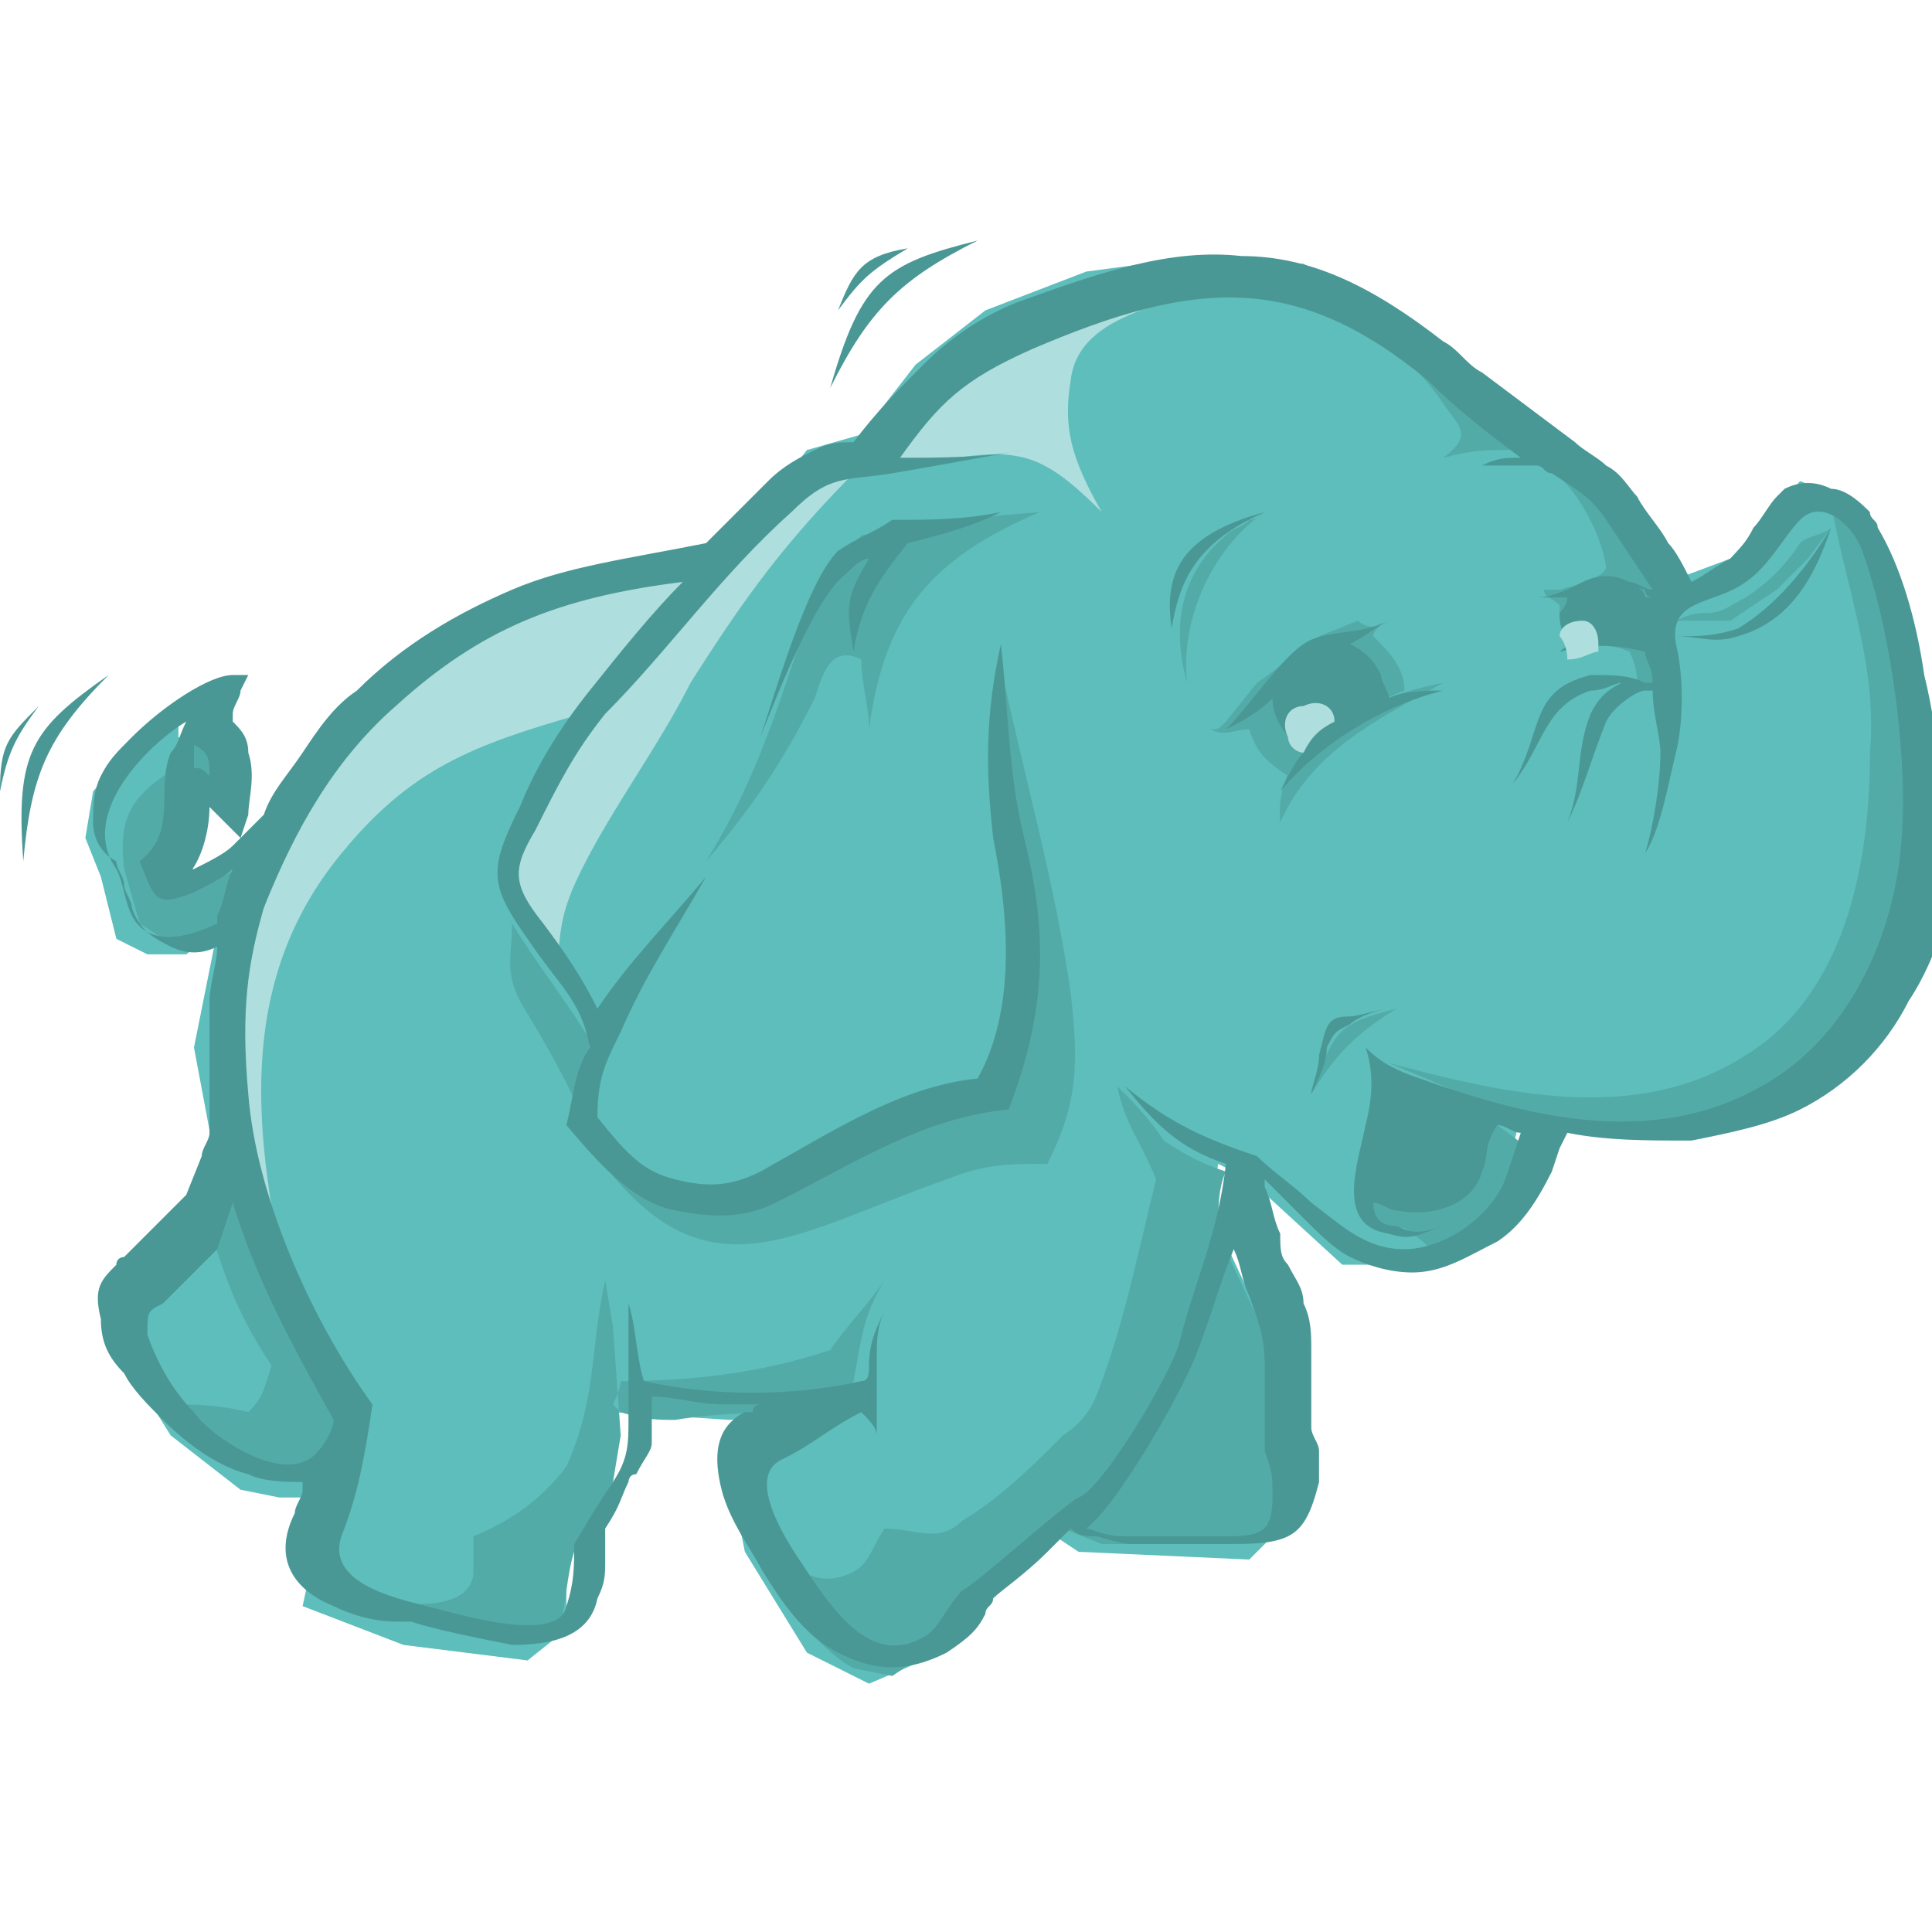 <?xml version="1.0" encoding="utf-8"?>
<!-- Generator: Adobe Illustrator 19.0.1, SVG Export Plug-In . SVG Version: 6.00 Build 0)  -->
<svg version="1.1" id="圖層_1" xmlns="http://www.w3.org/2000/svg" xmlns:xlink="http://www.w3.org/1999/xlink" x="0px" y="0px"
	 viewBox="2189.5 407.9 24.9 24.9" style="enable-background:new 2189.5 407.9 24.9 24.9;" xml:space="preserve">
<style type="text/css">
	.st0{fill:#5DBEBB;}
	.st1{fill:#AEDEDD;}
	.st2{fill:#53ABA8;}
	.st3{fill:#4A9895;}
</style>
<g>
	<path class="st0" d="M2198.7,415.2l-1.7,0.3l-1.5,0.7l-1.3,0.8l-1.2,1.5l-0.7,0.7l-0.7,0.2l-0.2-0.4l0.3-0.4l0.1-0.6l0.2,0l0.2,0.2
		l-0.1-0.6l-0.3-0.2l0-0.2l-0.6,0.3l-0.5,0.6l-0.1,0.6l0.2,0.5l0.2,0.8l0.4,0.2l0.5,0l0.4-0.3l-0.3,1.5l0.3,1.6l-0.3,0.8l-1,1.1
		l0.2,0.7l0.5,0.8l0.9,0.7l0.5,0.1l0.6,0l-0.3,1.4l1.3,0.5l1.6,0.2l0.5-0.4l0-1l0.6-1l0-0.8l1.5,0.1l1.3-0.1l-1.3,0.8l0.2,1l0.8,1.3
		l0.8,0.4l0.7-0.3l0.3-0.5l1.4-1.1l0.3,0.2l2.2,0.1l0.4-0.4l0-0.6l-0.1-0.3l-0.1-1.7l-0.7-1.5l0.1-0.6l0.4,0.2l1.2,1.1l0.6,0
		l0.7-0.3l0.7-0.5l0.3-1.1l1.9,0.1l1.2-0.5l1-0.9l0.7-1.3l0.2-1.5l-0.1-1.8l-0.4-1.6l-0.4-0.5l-0.5-0.2l-0.9,1l-0.8,0.3l-0.7-1.2
		l-0.7-0.7l-0.4-0.2l-1.6-1.3l-1.3-0.7l-1.3-0.1l-1.5,0.2l-1.3,0.5l-0.9,0.7l-0.7,0.9l-0.7,0.2L2198.7,415.2"/>
	<path class="st1" d="M2193.9,418.9c-1.4,1.7-1.1,3.7-0.7,5.6c-0.2-0.5-0.4-1.1-0.6-1.6l-0.2-1.5c0-0.5,0-1,0.1-1.5l0.6-1.4l0.9-1.3
		l1.4-1.2l1.5-0.6l1.8-0.2l-1.7,1.9C2195.6,417.5,2194.8,417.8,2193.9,418.9"/>
	<path class="st1" d="M2200.6,413.9c-1,1-1.5,1.7-2.2,2.8c-0.4,0.8-1,1.6-1.4,2.4c-0.2,0.4-0.3,0.7-0.3,1.2l-0.7-0.8
		c0.1-0.3,0.2-0.7,0.3-1l1.1-2l2.4-2.4C2200.1,414,2200.3,413.9,2200.6,413.9 M2205.5,411.5c-0.8,0.3-2.1,0.4-2.2,1.3
		c-0.1,0.6,0,1,0.4,1.7c-1-1-1.2-0.8-3.1-0.5l0.8-1.1l1.4-0.9l1.8-0.4L2205.5,411.5"/>
	<path class="st2" d="M2207.7,423.8c0.3,0.2,0.3,0.3,0.2,0.4c0.2-0.1,0.4-0.2,0.6-0.2l0.4-0.5l0.3-0.8l-0.4-0.3l-1.7,0.2
		c0,0.1-0.1,0.2-0.1,0.3c0,0.2,0,0.3,0,0.5c0.1,0.1,0.1,0.2,0.2,0.3c0.1,0,0.2,0.1,0.2,0.1C2207.5,423.7,2207.6,423.7,2207.7,423.8
		 M2207.5,420.9c-0.8,0.2-0.8,0.3-1.1,1.1C2206.7,421.5,2207,421.2,2207.5,420.9 M2213.1,414.7c-0.1,0.1-0.3,0.1-0.4,0.2
		c-0.2,0.3-0.4,0.5-0.7,0.7c-0.2,0.1-0.3,0.2-0.5,0.2c-0.1,0-0.2,0-0.4,0.1c0.1,0,0.1,0,0.2,0h0.5l0.6-0.4l0.4-0.4L2213.1,414.7
		 M2199.7,416.5c-0.3,0.9-0.6,1.7-1.1,2.5c0.6-0.7,1-1.3,1.4-2.1c0.1-0.3,0.2-0.7,0.6-0.5c0,0.3,0.1,0.6,0.1,0.9
		c0.2-1.5,0.8-2.2,2.2-2.8l-1.2,0.1l-1.1,0.2l-0.6,0.8L2199.7,416.5 M2202.4,416.5c0.3,1.4,0.7,2.8,0.9,4.2c0.1,0.9,0.1,1.4-0.3,2.2
		c-0.5,0-0.8,0-1.3,0.2c-2,0.7-3.1,1.6-4.5-0.3l1.3,0.6c0.3-0.1,0.6-0.1,0.9-0.2c0.5-0.3,1.1-0.6,1.6-0.9l1.3-0.2l0.4-1.7l-0.3-2.3
		c0-0.4,0-0.7,0-1.1C2202.4,416.8,2202.4,416.7,2202.4,416.5 M2205.9,425.3c-0.2,1.2,0.4,1.8,0.2,2.1c-0.1,0.1-0.2,0.2-0.3,0.3
		c-0.4,0.2-0.8,0-0.9,0.1h-1.2l-0.5-0.2l0.7-0.8c0.2-0.5,0.5-1,0.7-1.5l0.4-1.5h0.2L2205.9,425.3"/>
	<path class="st2" d="M2203.9,421.9c0.1,0.5,0.3,0.7,0.5,1.2c-0.2,0.8-0.4,1.8-0.7,2.6c-0.1,0.3-0.2,0.5-0.5,0.7
		c-0.4,0.4-0.8,0.8-1.3,1.1c-0.3,0.3-0.6,0.1-1,0.1c-0.2,0.3-0.2,0.5-0.5,0.6c-0.5,0.2-0.9-0.3-1.3-0.6c0.3,0.4,0.5,0.9,0.8,1.3
		c0.2,0.2,0.4,0.4,0.6,0.5l0.5,0.1l0.6-0.4c0.1-0.2,0.2-0.4,0.3-0.6c0.2-0.2,0.5-0.4,0.7-0.5c0.3-0.2,0.6-0.5,0.9-0.7l0.6-0.8
		l0.5-0.9c0.2-0.6,0.4-1.3,0.6-1.9c0-0.2,0-0.5,0.1-0.7c-0.3-0.1-0.5-0.2-0.8-0.4C2204.3,422.3,2204.1,422.1,2203.9,421.9
		 M2197.5,425.7c0.9,0,1.8-0.1,2.7-0.4c0.2-0.3,0.5-0.6,0.7-0.9c-0.3,0.5-0.3,0.8-0.4,1.3l-0.3,0.4c-0.7,0-1.4,0-2,0.1
		c-0.2,0-0.4,0-0.7-0.1c0,0,0,0-0.1-0.1C2197.5,425.8,2197.5,425.7,2197.5,425.7 M2197.4,425l-0.1-0.6c-0.2,0.9-0.1,1.5-0.5,2.4
		c-0.3,0.4-0.7,0.7-1.2,0.9c0,0.2,0,0.4,0,0.5c-0.1,0.6-1.3,0.3-1.8,0.3l2.4,0.6l0.5-0.2c0.1-0.3,0.1-0.7,0.2-1l0.5-0.9l0.1-0.6
		L2197.4,425 M2196.1,419.8c0,0.4-0.1,0.6,0.1,1c0.3,0.5,0.6,1,0.8,1.5l0.1-1C2196.8,420.8,2196.4,420.3,2196.1,419.8 M2192.4,423.2
		c-0.1,0.2-0.2,0.3-0.2,0.5c0.2,0.7,0.4,1.2,0.8,1.8c-0.1,0.3-0.1,0.4-0.3,0.6c-0.4-0.1-0.7-0.1-1-0.1c0.4,0.3,0.8,0.6,1.2,0.9
		c0.2,0,0.4-0.1,0.6-0.1l0.6-0.6l-0.8-1.3C2193,424.4,2192.7,423.8,2192.4,423.2 M2213.1,414.4c0.2,1.1,0.6,2.1,0.5,3.2
		c0,1.4-0.3,3.1-1.6,3.9c-1.4,0.9-3.1,0.5-4.6,0.1l1.9,0.8c0.6,0,1.2,0.1,1.8,0.1c0.4-0.1,0.8-0.2,1.2-0.4c0.3-0.3,0.6-0.5,0.9-0.8
		l0.7-1.5l0.3-1.7c-0.1-0.6-0.1-1.1-0.2-1.7l-0.4-1.7C2213.4,414.7,2213.3,414.5,2213.1,414.4 M2191.9,417.7
		c-0.6,0.4-0.9,0.6-0.8,1.4l0.2,0.7l0.3,0.2l0.3,0.1l0.6-0.1c0.1-0.3,0.2-0.6,0.3-1l-0.9,0.4h-0.2c-0.1-0.1-0.2-0.2-0.2-0.3l0.3-0.4
		l0.1-0.8c0.1,0,0.1,0,0.2,0.1c0.1,0.1,0.2,0.1,0.2,0.2l0-0.4l-0.2-0.3c-0.1,0-0.1-0.1-0.2-0.1L2191.9,417.7 M2206.4,411.5
		c0.6,0.5,1.3,1,1.7,1.6c0.2,0.3,0.4,0.4,0,0.7c0.4-0.1,0.5-0.1,0.9-0.1c0.6,0.1,1.1,0.9,1.2,1.5c0,0.1-0.2,0.2-0.6,0.3
		c0,0-0.3,0-0.2,0c0,0.1,0.1,0.1,0.2,0.2c0,0.1,0,0.4,0.1,0.5c0.3,0,0.6,0,0.8,0.1c0.1,0.2,0.1,0.3,0.1,0.5l0.3-0.1
		c0-0.2-0.1-0.5-0.1-0.7c0.1-0.2,0.2-0.3,0.3-0.5l-0.4-0.9c-0.3-0.2-0.5-0.5-0.8-0.7l-0.1,0c-0.3-0.2-0.6-0.4-0.9-0.5l-1.4-1.2
		L2206.4,411.5 M2207.3,415.9c0,0.1-0.1,0.1-0.1,0.2c0.2,0.2,0.4,0.4,0.4,0.7c-0.3,0.1-0.5,0.3-0.8,0.4l-0.7,0.7
		c-0.3-0.2-0.4-0.3-0.5-0.6c-0.2,0-0.3,0.1-0.5,0c0.1,0,0.1,0,0.2-0.1l0.4-0.5c0.3-0.2,0.5-0.4,0.8-0.6l0.5-0.2
		C2207.1,416,2207.3,416,2207.3,415.9"/>
	<path class="st2" d="M2208.1,416.7c-0.9,0.5-1.7,0.9-2.1,1.8C2205.9,417.4,2207.1,416.9,2208.1,416.7 M2205.8,414.5
		c-0.6,0.4-1.1,1.3-1,2.2c-0.2-0.7-0.1-1.4,0.5-1.9c0.1-0.1,0.2-0.1,0.3-0.2C2205.6,414.6,2205.7,414.6,2205.8,414.5"/>
	<path class="st3" d="M2214.3,416.6c-0.1-0.7-0.3-1.4-0.6-1.9c0-0.1-0.1-0.1-0.1-0.2c-0.1-0.1-0.3-0.3-0.5-0.3
		c-0.2-0.1-0.4-0.1-0.6,0c0,0-0.1,0.1-0.1,0.1c-0.1,0.1-0.2,0.3-0.3,0.4c-0.1,0.2-0.2,0.3-0.3,0.4c-0.2,0.1-0.3,0.2-0.5,0.3
		c-0.1-0.2-0.2-0.4-0.3-0.5c-0.1-0.2-0.3-0.4-0.4-0.6c-0.1-0.1-0.2-0.3-0.4-0.4c-0.1-0.1-0.3-0.2-0.4-0.3c-0.4-0.3-0.8-0.6-1.2-0.9
		c-0.2-0.1-0.3-0.3-0.5-0.4c-0.9-0.7-1.7-1.1-2.6-1.1c-0.9-0.1-1.8,0.2-2.9,0.6c-0.5,0.2-0.9,0.5-1.2,0.8c-0.3,0.3-0.6,0.6-0.9,1
		c-0.2,0-0.3,0-0.5,0.1c-0.2,0.1-0.4,0.2-0.6,0.4c-0.1,0.1-0.3,0.3-0.4,0.4c-0.1,0.1-0.3,0.3-0.4,0.4c-1,0.2-1.8,0.3-2.5,0.6
		c-0.7,0.3-1.4,0.7-2,1.3c-0.3,0.2-0.5,0.5-0.7,0.8c-0.2,0.3-0.4,0.5-0.5,0.8c-0.1,0.1-0.3,0.3-0.4,0.4c-0.1,0.1-0.3,0.2-0.5,0.3
		l0,0c-0.1,0-0.1,0.1-0.1,0.1c0,0,0,0,0,0c0.2-0.2,0.3-0.6,0.3-0.9c0,0,0.1,0.1,0.1,0.1c0,0,0.1,0.1,0.1,0.1l0.2,0.2l0.1-0.3
		c0-0.2,0.1-0.5,0-0.8c0-0.2-0.1-0.3-0.2-0.4c0,0,0-0.1,0-0.1c0-0.1,0.1-0.2,0.1-0.3l0.1-0.2l-0.2,0c-0.3,0-0.9,0.4-1.3,0.8
		c-0.2,0.2-0.3,0.3-0.4,0.5c-0.1,0.2-0.1,0.4-0.1,0.6c0,0.2,0.1,0.4,0.3,0.5c0,0.1,0.1,0.2,0.1,0.3c0,0.1,0.1,0.2,0.1,0.3
		c0.1,0.3,0.3,0.4,0.5,0.5c0.2,0.1,0.4,0.1,0.6,0c0,0.2-0.1,0.5-0.1,0.7c0,0.3,0,0.7,0,1.1c0,0.1,0,0.2,0,0.3c0,0.1,0,0.2,0,0.3
		c0,0.1-0.1,0.2-0.1,0.3l-0.2,0.5l-0.4,0.4c-0.1,0.1-0.2,0.2-0.4,0.4c0,0-0.1,0-0.1,0.1c-0.2,0.2-0.3,0.3-0.2,0.7
		c0,0.3,0.1,0.5,0.3,0.7c0.1,0.2,0.3,0.4,0.5,0.6c0.3,0.3,0.7,0.6,1.1,0.7c0.2,0.1,0.5,0.1,0.7,0.1c0,0,0,0.1,0,0.1
		c0,0.1-0.1,0.2-0.1,0.3c-0.3,0.6,0,1,0.5,1.2c0.2,0.1,0.5,0.2,0.8,0.2c0.1,0,0.1,0,0.2,0c0.3,0.1,0.8,0.2,1.3,0.3
		c0.5,0,1-0.1,1.1-0.6c0.1-0.2,0.1-0.3,0.1-0.5c0-0.1,0-0.3,0-0.4c0.2-0.3,0.2-0.4,0.3-0.6c0,0,0-0.1,0.1-0.1
		c0.1-0.2,0.2-0.3,0.2-0.4c0-0.1,0-0.3,0-0.5c0,0,0,0,0-0.1c0.3,0,0.6,0.1,0.9,0.1c0.2,0,0.3,0,0.5,0c0,0-0.1,0-0.1,0.1l-0.1,0
		c-0.4,0.2-0.4,0.6-0.3,1c0.1,0.4,0.4,0.8,0.5,1c0.3,0.5,0.6,0.9,1,1.1c0.4,0.2,0.8,0.3,1.4,0c0.3-0.2,0.4-0.3,0.5-0.5
		c0-0.1,0.1-0.1,0.1-0.2c0.1-0.1,0.4-0.3,0.7-0.6c0.1-0.1,0.2-0.2,0.3-0.3c0.1,0.1,0.2,0.1,0.3,0.1c0.1,0,0.3,0.1,0.5,0.1
		c0.2,0,0.7,0,1,0c0.1,0,0.2,0,0.2,0c0.3,0,0.6,0,0.8-0.1c0.2-0.1,0.3-0.3,0.4-0.7c0-0.2,0-0.3,0-0.4c0-0.1-0.1-0.2-0.1-0.3
		c0-0.2,0-0.3,0-0.5c0-0.2,0-0.4,0-0.5c0-0.2,0-0.4-0.1-0.6c0-0.2-0.1-0.3-0.2-0.5c-0.1-0.1-0.1-0.2-0.1-0.4l-0.1,0l0,0l0.1,0l0,0
		c-0.1-0.2-0.1-0.4-0.2-0.6c0,0,0-0.1,0-0.1l0.2,0.2l0.3,0.3c0.2,0.2,0.4,0.4,0.6,0.5c0.2,0.1,0.5,0.2,0.8,0.2
		c0.4,0,0.7-0.2,1.1-0.4c0.3-0.2,0.5-0.5,0.7-0.9l0.1-0.3l0.1-0.2c0.5,0.1,1,0.1,1.6,0.1c0.5-0.1,1-0.2,1.4-0.4
		c0.6-0.3,1.1-0.8,1.4-1.4l0,0c0.4-0.6,0.6-1.4,0.7-2.2C2214.5,418.2,2214.5,417.4,2214.3,416.6L2214.3,416.6z M2207.8,421.8
		c-0.3-0.1-0.5-0.2-0.7-0.4c0.1,0.3,0.1,0.6,0,1c-0.1,0.5-0.4,1.3,0.3,1.4c0.3,0.1,0.4,0,0.7-0.1c-0.3,0.1-0.4,0.1-0.6,0
		c-0.2,0-0.3-0.1-0.3-0.3c0.1,0,0.2,0.1,0.3,0.1c0.5,0.1,1-0.1,1.1-0.5c0.1-0.2,0-0.3,0.2-0.6c0.1,0,0.2,0.1,0.3,0.1l-0.2,0.6
		c-0.2,0.5-0.8,0.9-1.3,0.9c-0.5,0-0.8-0.3-1.2-0.6c-0.2-0.2-0.5-0.4-0.7-0.6c-0.6-0.2-1.1-0.4-1.7-0.9c0.4,0.5,0.7,0.8,1.3,1
		c-0.1,0.9-0.4,1.5-0.6,2.3c-0.1,0.4-1,1.9-1.3,2c-0.2,0.1-1.3,1.1-1.5,1.2c-0.2,0.2-0.3,0.5-0.5,0.6c-0.7,0.4-1.2-0.4-1.6-1
		c-0.2-0.3-0.7-1.1-0.2-1.3c0.4-0.2,0.6-0.4,1-0.6c0.1,0.1,0.2,0.2,0.2,0.3l0-0.4c0-0.2,0-0.4,0-0.6c0-0.2,0-0.4,0.1-0.6
		c-0.1,0.2-0.2,0.4-0.2,0.7c0,0.1,0,0.2-0.1,0.2c-0.9,0.2-1.9,0.2-2.8,0c-0.1-0.3-0.1-0.7-0.2-1c0,0.3,0,1.1,0,1.5
		c0,0.3,0,0.5-0.2,0.8c-0.2,0.3-0.2,0.3-0.5,0.8c0,0.3,0,0.5-0.1,0.8c-0.1,0.5-1.4,0.1-1.8,0c-0.4-0.1-1.3-0.3-1.1-0.9
		c0.2-0.5,0.3-1,0.4-1.7c-0.8-1.1-1.5-2.7-1.6-4c-0.1-1.1,0-1.7,0.2-2.4c0.4-1,0.9-1.9,1.7-2.6c1.1-1,2.1-1.4,3.7-1.6
		c-0.4,0.4-0.8,0.9-1.2,1.4c-0.4,0.5-0.7,1-0.9,1.5c-0.4,0.8-0.4,1,0.1,1.7c0.4,0.6,0.7,0.8,0.8,1.4c-0.2,0.3-0.2,0.6-0.3,1
		c0.5,0.6,0.9,1,1.4,1.1c0.5,0.1,0.9,0.1,1.3-0.1c1-0.5,1.9-1.1,3-1.2c0.5-1.3,0.5-2.3,0.2-3.5c-0.2-0.8-0.2-1.6-0.3-2.5
		c-0.2,0.9-0.2,1.6-0.1,2.5c0.2,1,0.3,2.2-0.2,3.1c-1,0.1-1.9,0.7-2.8,1.2c-0.4,0.2-0.7,0.2-1.1,0.1c-0.4-0.1-0.6-0.3-1-0.8
		c0-0.5,0.1-0.7,0.3-1.1c0.3-0.7,0.7-1.3,1.1-2c-0.5,0.6-1,1.1-1.4,1.7c-0.2-0.4-0.4-0.7-0.7-1.1c-0.4-0.5-0.4-0.7-0.1-1.2
		c0.3-0.6,0.5-1,0.9-1.5c0.8-0.8,1.5-1.8,2.4-2.6c0.5-0.5,0.7-0.4,1.3-0.5c0.6-0.1,1.1-0.2,1.7-0.3c-0.5,0.1-1.1,0.1-1.6,0.1h0
		c0.5-0.7,0.8-1,1.7-1.4c2.1-0.9,3.4-1,5.1,0.4c0.4,0.4,0.8,0.7,1.2,1c-0.2,0-0.3,0-0.5,0.1c0.2,0,0.5,0,0.7,0
		c0.1,0,0.1,0.1,0.2,0.1c0.3,0.2,0.5,0.3,0.7,0.6c0.2,0.3,0.4,0.6,0.6,0.9c-0.1,0-0.2-0.1-0.3-0.1c-0.2-0.1-0.4-0.1-0.6,0l0,0
		c-0.2,0.1-0.4,0.2-0.6,0.2c0.1,0,0.3,0,0.4,0c0,0,0,0,0,0c0,0.1-0.1,0.2-0.1,0.2c0,0.1,0,0.2,0.1,0.3v0c0,0,0,0.1,0.1,0.1
		c-0.1,0-0.2,0.1-0.2,0.1c0.4-0.1,0.7-0.1,1.1,0c0,0.1,0.1,0.2,0.1,0.4l-0.1,0c0,0,0,0,0,0c-0.2-0.1-0.4-0.1-0.7-0.1
		c-0.8,0.2-0.6,0.7-1,1.4c0.4-0.5,0.4-1,1-1.2c0.2,0,0.3-0.1,0.4-0.1c-0.2,0.1-0.3,0.2-0.4,0.4c-0.2,0.5-0.1,0.9-0.3,1.4
		c0.2-0.4,0.3-0.8,0.5-1.3c0.1-0.2,0.4-0.4,0.5-0.4l0.1,0c0,0.3,0.1,0.6,0.1,0.8c0,0.4-0.1,1-0.2,1.3c0.2-0.3,0.3-0.9,0.4-1.3
		c0.1-0.4,0.1-1,0-1.4c-0.1-0.6,0.5-0.5,0.9-0.8c0.3-0.2,0.5-0.6,0.7-0.8c0.3-0.3,0.7,0.1,0.8,0.4c0.4,1.1,0.6,2.8,0.5,3.8
		c-0.1,1.2-0.7,2.5-1.8,3.1C2210.8,422.7,2209.2,422.3,2207.8,421.8L2207.8,421.8z M2205.9,427.2c0,0.5-0.2,0.5-0.7,0.5
		c-0.2,0-1,0-1.2,0c-0.3,0-0.4-0.1-0.5-0.1c0.4-0.3,1.2-1.7,1.4-2.2c0.2-0.5,0.3-0.9,0.5-1.4c0.1,0.2,0.1,0.4,0.2,0.6
		c0.1,0.3,0.2,0.5,0.2,0.9l0,1.1C2205.9,426.9,2205.9,426.9,2205.9,427.2L2205.9,427.2z M2192.5,423.4c0.3,1,0.8,1.9,1.3,2.8v0
		c0,0.1-0.1,0.3-0.2,0.4c-0.4,0.5-1.4-0.2-1.6-0.5c-0.3-0.3-0.5-0.7-0.6-1c0-0.3,0-0.3,0.2-0.4l0.7-0.7L2192.5,423.4L2192.5,423.4z
		 M2191.9,417.2c-0.1,0.2-0.1,0.3-0.2,0.4c-0.2,0.5,0.1,1-0.4,1.4c0.2,0.5,0.2,0.6,0.7,0.4c0.2-0.1,0.4-0.2,0.5-0.3
		c-0.1,0.2-0.1,0.4-0.2,0.6c0,0,0,0.1,0,0.1c-0.4,0.2-0.9,0.3-1.1-0.1c-0.1-0.2-0.1-0.4-0.2-0.6
		C2190.5,418.4,2191.4,417.5,2191.9,417.2L2191.9,417.2z M2192.2,417.9c-0.1-0.1-0.1-0.1-0.2-0.1c0-0.1,0-0.1,0-0.2c0,0,0-0.1,0-0.1
		C2192.2,417.6,2192.2,417.7,2192.2,417.9L2192.2,417.9z M2210.7,415.5c0,0,0,0.1,0.1,0.1c0,0,0,0-0.1,0c0-0.1-0.1-0.1-0.1-0.2
		C2210.6,415.5,2210.7,415.5,2210.7,415.5L2210.7,415.5z M2192.9,418.4L2192.9,418.4L2192.9,418.4L2192.9,418.4z M2197.6,426.1
		L2197.6,426.1L2197.6,426.1z M2203.2,427.8L2203.2,427.8L2203.2,427.8z M2205.5,423.5L2205.5,423.5L2205.5,423.5L2205.5,423.5z
		 M2192,419.2L2192,419.2L2192,419.2L2192,419.2L2192,419.2z M2213.7,421L2213.7,421L2213.7,421z M2189.8,419
		c0.1-1.1,0.3-1.6,1.1-2.4C2189.9,417.3,2189.7,417.6,2189.8,419"/>
	<path class="st3" d="M2189.5,418.1c0.1-0.5,0.2-0.7,0.5-1.1C2189.6,417.4,2189.5,417.5,2189.5,418.1 M2201.2,411.1
		c-0.6,0.1-0.7,0.3-0.9,0.8C2200.6,411.5,2200.7,411.4,2201.2,411.1"/>
	<path class="st3" d="M2202.1,411c-1.2,0.3-1.5,0.5-1.9,1.9C2200.7,411.9,2201.1,411.5,2202.1,411 M2204.6,416
		c0.1-0.6,0.3-1.1,1.2-1.5C2204.7,414.8,2204.5,415.3,2204.6,416 M2211.9,416.1c0.7-0.2,1-0.8,1.2-1.4c-0.3,0.5-0.7,1-1.2,1.3
		c-0.3,0.1-0.5,0.1-0.8,0.1C2211.4,416.1,2211.6,416.2,2211.9,416.1 M2207.3,416.6c-0.1-0.2-0.2-0.3-0.4-0.4
		c0.2-0.1,0.3-0.2,0.5-0.3c-0.4,0.2-0.8,0.1-1.1,0.3c-0.3,0.2-0.7,0.8-1,1.1c0.2-0.1,0.4-0.2,0.6-0.4c0,0.3,0.2,0.5,0.4,0.7
		c-0.1,0.1-0.2,0.3-0.3,0.5c0.5-0.6,1.3-1.1,2.1-1.3c-0.2,0-0.5,0-0.7,0.1C2207.4,416.8,2207.3,416.7,2207.3,416.6 M2206.5,421.5
		c0,0.2-0.1,0.4-0.1,0.5c0.1-0.2,0.2-0.4,0.2-0.6c0.1-0.2,0.1-0.2,0.3-0.3c0.1-0.1,0.4-0.2,0.5-0.2c-0.1,0-0.4,0.1-0.5,0.1
		C2206.6,421,2206.6,421.1,2206.5,421.5 M2200.3,415c-0.4,0.4-0.8,1.8-1,2.4c0.2-0.5,0.7-1.8,1.1-2.1c0.1-0.1,0.2-0.2,0.3-0.2
		c-0.3,0.5-0.3,0.6-0.2,1.2c0.1-0.6,0.3-0.9,0.7-1.4c0.4-0.1,0.8-0.2,1.2-0.4c-0.5,0.1-0.9,0.1-1.4,0.1
		C2200.7,414.8,2200.6,414.8,2200.3,415"/>
	<path class="st1" d="M2206.1,417.4c-0.1-0.2,0-0.4,0.2-0.4c0.2-0.1,0.4,0,0.4,0.2c0,0,0,0,0,0c-0.2,0.1-0.3,0.2-0.4,0.4
		C2206.2,417.6,2206.1,417.5,2206.1,417.4 M2209.6,416.1c0-0.1,0.1-0.2,0.3-0.2c0.1,0,0.2,0.1,0.2,0.3c0,0,0,0.1,0,0.1
		c-0.1,0-0.2,0.1-0.4,0.1C2209.7,416.2,2209.6,416.1,2209.6,416.1"/>
</g>
</svg>
